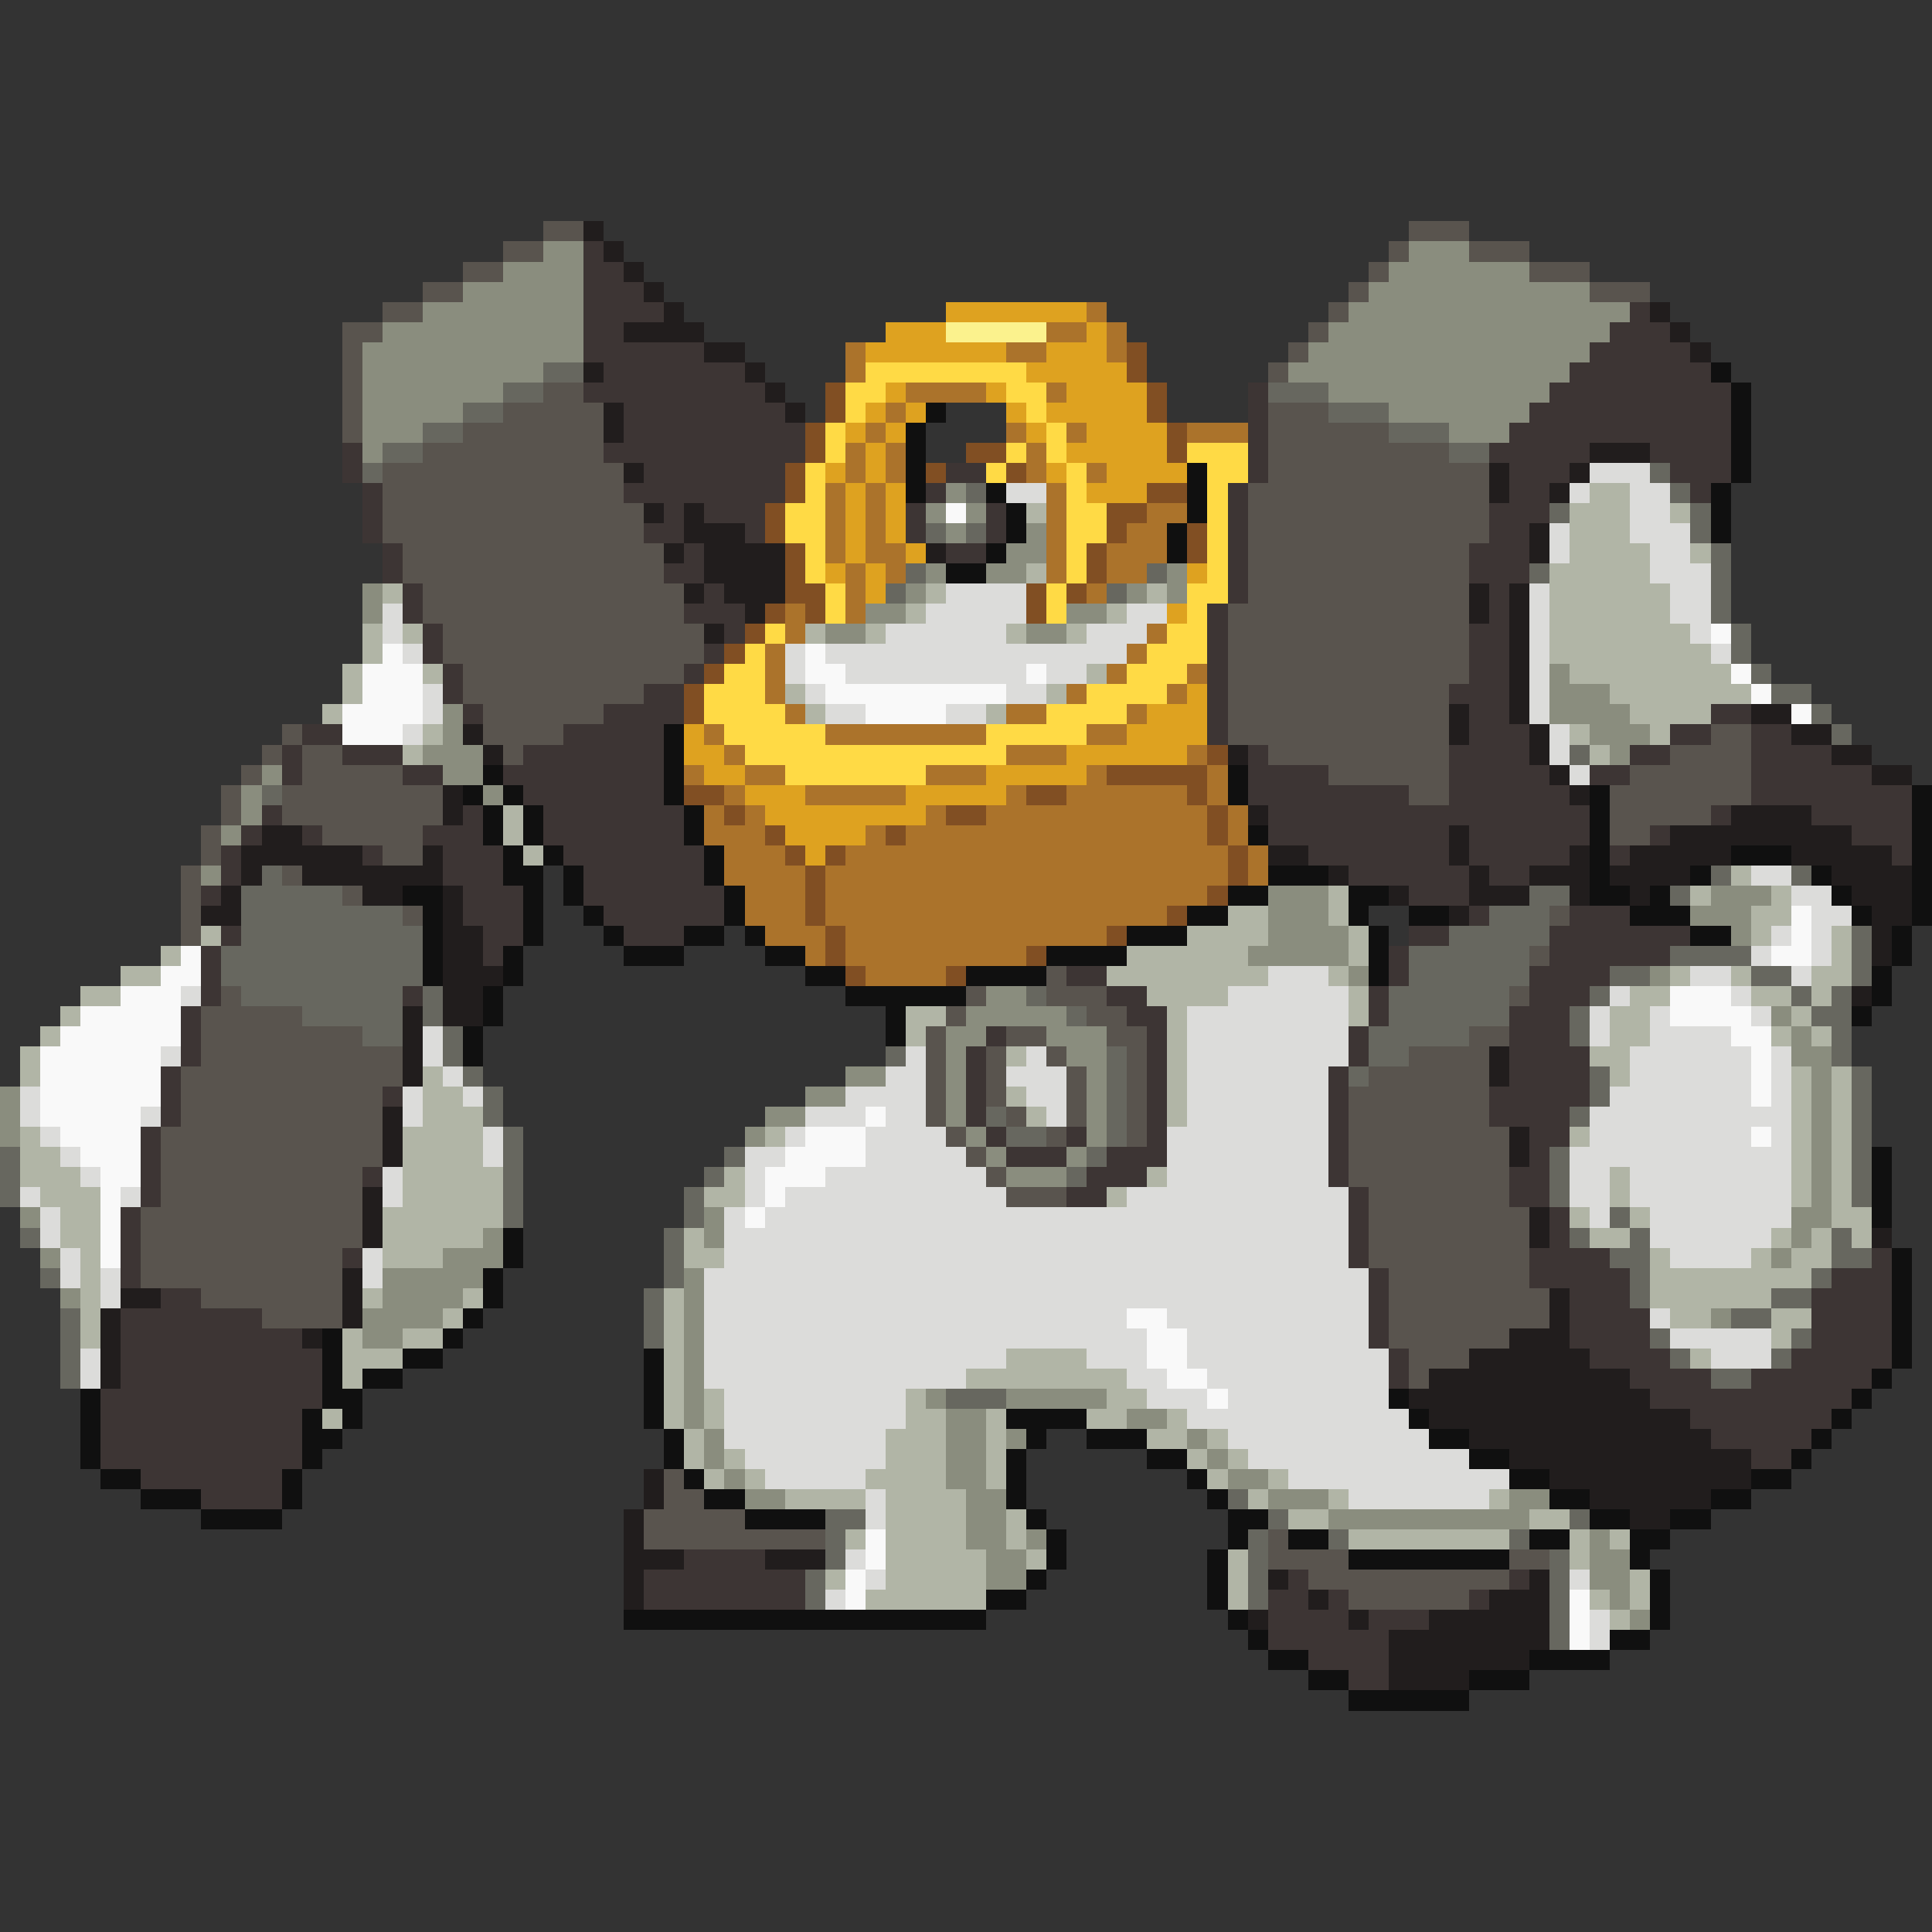 <svg xmlns="http://www.w3.org/2000/svg" viewBox="0 -0.5 96 96" shape-rendering="crispEdges">
<rect x="0" y="-0.5" width="96" height="96" fill="#333333" stroke="none"/>
<path stroke="#59544e" d="M27 11h2M70 11h3M25 12h2M69 12h1M73 12h3M23 13h2M68 13h1M76 13h3M21 14h2M67 14h1M79 14h3M19 15h2M66 15h1M17 16h2M65 16h1M17 17h1M64 17h1M17 18h1M63 18h1M17 19h1M27 19h2M17 20h1M25 20h5M63 20h3M17 21h1M23 21h7M63 21h6M21 22h9M63 22h9M19 23h12M63 23h11M19 24h12M62 24h12M19 25h13M62 25h12M19 26h13M62 26h12M20 27h13M62 27h11M20 28h13M62 28h11M21 29h13M62 29h11M21 30h13M61 30h12M22 31h13M61 31h12M22 32h13M61 32h12M23 33h11M61 33h12M23 34h9M61 34h11M24 35h6M61 35h11M14 36h1M24 36h4M61 36h11M85 36h2M13 37h1M15 37h2M25 37h1M63 37h9M83 37h4M12 38h1M15 38h5M66 38h6M81 38h6M11 39h1M14 39h8M70 39h2M80 39h7M11 40h1M14 40h8M80 40h5M10 41h1M16 41h5M80 41h2M10 42h1M19 42h2M9 43h1M14 43h1M9 44h1M17 44h1M9 45h1M20 45h1M77 45h1M9 46h1M76 47h1M52 48h1M11 49h1M48 49h1M52 49h3M75 49h1M10 50h5M47 50h1M54 50h2M10 51h8M46 51h1M50 51h2M55 51h2M73 51h2M10 52h10M46 52h1M49 52h1M52 52h1M56 52h1M70 52h4M9 53h11M46 53h1M49 53h1M53 53h1M56 53h1M68 53h6M9 54h10M46 54h1M49 54h1M53 54h1M56 54h1M67 54h7M9 55h10M46 55h1M50 55h1M53 55h1M56 55h1M67 55h7M8 56h11M47 56h1M52 56h1M56 56h1M67 56h8M8 57h11M48 57h1M67 57h8M8 58h10M49 58h1M67 58h8M8 59h10M50 59h3M68 59h7M7 60h11M68 60h8M7 61h11M68 61h8M7 62h10M68 62h8M7 63h10M69 63h7M10 64h7M69 64h8M13 65h4M69 65h8M69 66h6M70 67h3M70 68h1M33 73h1M33 74h2M32 75h5M32 76h9M63 76h1M63 77h4M75 77h2M65 78h10M67 79h6" />
<path stroke="#211d1d" d="M29 11h1M30 12h1M31 13h1M32 14h1M33 15h1M82 15h1M31 16h4M83 16h1M35 17h2M84 17h1M29 18h1M37 18h1M38 19h1M30 20h1M39 20h1M30 21h1M79 22h3M31 23h1M74 23h1M78 23h1M74 24h1M77 24h1M32 25h1M34 25h1M34 26h3M76 26h1M33 27h1M35 27h4M46 27h1M76 27h1M35 28h4M34 29h1M36 29h3M73 29h1M75 29h1M37 30h1M73 30h1M75 30h1M35 31h1M75 31h1M75 32h1M75 33h1M75 34h1M72 35h1M75 35h1M87 35h2M23 36h1M72 36h1M76 36h1M89 36h2M24 37h1M61 37h1M76 37h1M91 37h2M77 38h1M93 38h2M22 39h1M78 39h1M22 40h1M62 40h1M86 40h4M13 41h2M72 41h1M83 41h9M12 42h6M21 42h1M63 42h2M72 42h1M78 42h1M81 42h5M89 42h5M12 43h1M15 43h7M66 43h1M73 43h1M76 43h3M80 43h4M91 43h4M11 44h1M18 44h2M22 44h1M69 44h1M73 44h3M78 44h1M81 44h1M92 44h3M10 45h2M22 45h1M72 45h1M93 45h2M22 46h2M93 46h1M22 47h2M93 47h1M22 48h3M22 49h2M92 49h1M20 50h1M22 50h2M20 51h1M20 52h1M74 52h1M20 53h1M74 53h1M19 55h1M19 56h1M75 56h1M19 57h1M75 57h1M18 59h1M18 60h1M76 60h1M18 61h1M76 61h1M93 61h1M17 63h1M6 64h2M17 64h1M77 64h1M5 65h1M17 65h1M77 65h1M5 66h1M15 66h1M75 66h3M5 67h1M73 67h6M5 68h1M71 68h10M70 69h12M71 70h13M73 71h12M75 72h12M32 73h1M77 73h10M32 74h1M79 74h6M31 75h1M81 75h2M31 76h1M31 77h3M38 77h3M31 78h1M63 78h1M76 78h1M31 79h1M65 79h1M74 79h3M62 80h1M67 80h1M71 80h6M69 81h8M69 82h7M69 83h4" />
<path stroke="#8a8d7e" d="M27 12h2M70 12h3M25 13h4M69 13h7M23 14h6M68 14h11M21 15h8M67 15h14M19 16h10M66 16h14M18 17h11M65 17h14M18 18h9M64 18h14M18 19h7M66 19h11M18 20h5M69 20h7M18 21h3M72 21h3M18 22h1M47 24h1M46 25h1M48 25h1M47 26h1M51 26h1M50 27h2M46 28h1M49 28h2M58 28h1M18 29h1M45 29h1M56 29h1M58 29h1M18 30h1M43 30h2M53 30h2M41 31h2M51 31h2M77 33h1M77 34h3M22 35h1M77 35h4M22 36h1M79 36h3M21 37h3M80 37h1M13 38h1M22 38h2M12 39h1M24 39h1M12 40h1M11 41h1M10 43h1M63 44h3M85 44h3M63 45h3M84 45h3M63 46h4M86 46h1M62 47h5M67 48h1M82 48h1M49 49h2M48 50h5M88 50h1M47 51h2M52 51h3M89 51h1M47 52h1M53 52h2M89 52h2M42 53h2M47 53h1M54 53h1M90 53h1M0 54h1M40 54h2M47 54h1M54 54h1M90 54h1M0 55h1M38 55h2M47 55h1M54 55h1M90 55h1M0 56h1M37 56h1M48 56h1M54 56h1M90 56h1M49 57h1M53 57h1M90 57h1M50 58h3M90 58h1M90 59h1M1 60h1M35 60h1M89 60h2M24 61h1M35 61h1M89 61h1M2 62h1M22 62h3M88 62h1M19 63h5M34 63h1M3 64h1M19 64h4M34 64h1M18 65h4M34 65h1M85 65h1M18 66h2M34 66h1M34 67h1M34 68h1M34 69h1M46 69h1M50 69h5M34 70h1M47 70h2M56 70h2M35 71h1M47 71h2M50 71h1M59 71h1M35 72h1M47 72h2M60 72h1M36 73h1M47 73h2M61 73h2M37 74h2M48 74h2M63 74h3M75 74h2M48 75h2M66 75h10M48 76h2M51 76h1M79 76h1M49 77h2M79 77h2M49 78h2M79 78h2M80 79h1M81 80h1" />
<path stroke="#3d3534" d="M29 12h1M29 13h2M29 14h3M29 15h4M81 15h1M29 16h2M80 16h3M29 17h6M79 17h5M30 18h7M78 18h7M29 19h9M62 19h1M77 19h9M31 20h8M62 20h1M76 20h10M31 21h9M62 21h1M75 21h11M17 22h1M30 22h10M62 22h1M74 22h5M82 22h4M17 23h1M32 23h7M47 23h2M62 23h1M75 23h3M83 23h3M18 24h1M31 24h8M46 24h1M61 24h1M75 24h2M84 24h1M18 25h1M33 25h1M35 25h3M45 25h1M49 25h1M61 25h1M74 25h3M18 26h1M32 26h2M37 26h1M45 26h1M49 26h1M61 26h1M74 26h2M19 27h1M34 27h1M47 27h2M61 27h1M73 27h3M19 28h1M33 28h2M61 28h1M73 28h3M20 29h1M35 29h1M61 29h1M74 29h1M20 30h1M34 30h3M60 30h1M74 30h1M21 31h1M36 31h1M60 31h1M73 31h2M21 32h1M35 32h1M60 32h1M73 32h2M22 33h1M34 33h1M60 33h1M73 33h2M22 34h1M32 34h2M60 34h1M72 34h3M23 35h1M30 35h4M60 35h1M73 35h2M85 35h2M15 36h2M28 36h5M60 36h1M73 36h3M83 36h2M87 36h2M14 37h1M17 37h3M26 37h7M62 37h1M72 37h4M81 37h2M87 37h4M14 38h1M20 38h2M25 38h8M62 38h4M72 38h5M79 38h2M87 38h6M26 39h7M62 39h8M72 39h6M87 39h8M13 40h1M23 40h1M27 40h7M63 40h16M85 40h1M90 40h5M12 41h1M15 41h1M21 41h3M27 41h7M63 41h9M73 41h6M82 41h1M92 41h3M11 42h1M18 42h1M22 42h3M28 42h7M65 42h7M73 42h5M80 42h1M94 42h1M11 43h1M22 43h3M29 43h6M67 43h6M74 43h2M10 44h1M23 44h3M29 44h7M70 44h3M23 45h3M30 45h6M73 45h1M78 45h3M11 46h1M24 46h2M31 46h3M70 46h2M77 46h7M10 47h1M24 47h1M69 47h1M77 47h6M10 48h1M53 48h2M69 48h1M76 48h4M10 49h1M20 49h1M55 49h2M68 49h1M76 49h3M9 50h1M56 50h2M68 50h1M75 50h3M9 51h1M49 51h1M57 51h1M67 51h1M75 51h3M9 52h1M48 52h1M57 52h1M67 52h1M75 52h4M8 53h1M48 53h1M57 53h1M66 53h1M75 53h4M8 54h1M19 54h1M48 54h1M57 54h1M66 54h1M74 54h5M8 55h1M48 55h1M57 55h1M66 55h1M74 55h4M7 56h1M49 56h1M53 56h1M57 56h1M66 56h1M76 56h2M7 57h1M50 57h3M55 57h3M66 57h1M76 57h1M7 58h1M18 58h1M54 58h3M66 58h1M75 58h2M7 59h1M53 59h2M67 59h1M75 59h2M6 60h1M67 60h1M77 60h1M6 61h1M67 61h1M77 61h1M6 62h1M17 62h1M67 62h1M76 62h4M93 62h1M6 63h1M68 63h1M76 63h5M91 63h3M8 64h2M68 64h1M78 64h3M90 64h4M6 65h7M68 65h1M78 65h4M90 65h4M6 66h9M68 66h1M78 66h4M90 66h4M6 67h10M69 67h1M79 67h4M89 67h5M6 68h10M69 68h1M81 68h4M87 68h6M5 69h11M82 69h10M5 70h10M84 70h7M5 71h10M85 71h5M5 72h10M87 72h2M7 73h7M10 74h4M34 77h4M32 78h8M64 78h1M75 78h1M32 79h8M63 79h2M66 79h1M73 79h1M63 80h4M68 80h3M63 81h6M65 82h4M67 83h2" />
<path stroke="#dea220" d="M47 15h7M44 16h3M54 16h1M43 17h7M52 17h3M51 18h5M44 19h1M49 19h1M53 19h4M43 20h1M45 20h1M50 20h1M52 20h5M42 21h1M44 21h1M51 21h1M54 21h4M43 22h1M53 22h5M41 23h1M43 23h1M52 23h1M55 23h4M42 24h1M44 24h1M54 24h3M42 25h1M44 25h1M42 26h1M44 26h1M42 27h1M45 27h1M41 28h1M43 28h1M59 28h1M43 29h1M58 30h1M59 34h1M57 35h3M34 36h1M56 36h4M34 37h2M53 37h6M35 38h2M49 38h5M37 39h3M45 39h5M38 40h8M39 41h4M40 42h1" />
<path stroke="#ab732b" d="M54 15h1M52 16h2M55 16h1M42 17h1M50 17h2M55 17h1M42 18h1M45 19h4M52 19h1M44 20h1M43 21h1M50 21h1M53 21h1M59 21h3M42 22h1M44 22h1M51 22h1M42 23h1M44 23h1M51 23h1M54 23h1M41 24h1M43 24h1M52 24h1M41 25h1M43 25h1M52 25h1M57 25h2M41 26h1M43 26h1M52 26h1M56 26h2M41 27h1M43 27h2M52 27h1M55 27h3M42 28h1M44 28h1M52 28h1M55 28h2M42 29h1M54 29h1M39 30h1M42 30h1M39 31h1M57 31h1M38 32h1M56 32h1M38 33h1M55 33h1M59 33h1M38 34h1M53 34h1M58 34h1M39 35h1M50 35h2M56 35h1M35 36h1M41 36h8M54 36h2M36 37h1M50 37h3M59 37h1M34 38h1M37 38h2M46 38h3M54 38h1M60 38h1M36 39h1M40 39h5M50 39h1M53 39h6M60 39h1M35 40h1M37 40h1M46 40h1M49 40h11M61 40h1M35 41h3M43 41h1M45 41h15M61 41h1M36 42h3M42 42h19M62 42h1M36 43h4M41 43h20M62 43h1M37 44h3M41 44h19M37 45h3M41 45h17M38 46h3M42 46h13M40 47h1M42 47h9M43 48h4" />
<path stroke="#fbf28d" d="M47 16h5" />
<path stroke="#814f23" d="M56 17h1M56 18h1M41 19h1M57 19h1M41 20h1M57 20h1M40 21h1M58 21h1M40 22h1M48 22h2M58 22h1M39 23h1M46 23h1M50 23h1M39 24h1M57 24h2M38 25h1M55 25h2M38 26h1M55 26h1M59 26h1M39 27h1M54 27h1M59 27h1M39 28h1M54 28h1M39 29h2M51 29h1M53 29h1M38 30h1M40 30h1M51 30h1M37 31h1M36 32h1M35 33h1M34 34h1M34 35h1M60 37h1M55 38h5M34 39h2M51 39h2M59 39h1M36 40h1M47 40h2M60 40h1M38 41h1M44 41h1M60 41h1M39 42h1M41 42h1M61 42h1M40 43h1M61 43h1M40 44h1M60 44h1M40 45h1M58 45h1M41 46h1M55 46h1M41 47h1M51 47h1M42 48h1M47 48h1" />
<path stroke="#67675f" d="M27 18h2M25 19h2M63 19h3M23 20h2M66 20h3M21 21h2M69 21h3M19 22h2M72 22h2M18 23h1M82 23h1M48 24h1M83 24h1M77 25h1M84 25h1M46 26h1M48 26h1M84 26h1M85 27h1M45 28h1M57 28h1M76 28h1M85 28h1M44 29h1M55 29h1M85 29h1M85 30h1M86 31h1M86 32h1M87 33h1M88 34h2M90 35h1M91 36h1M78 37h1M13 39h1M13 43h1M85 43h1M89 43h1M12 44h5M76 44h2M83 44h1M12 45h8M74 45h3M12 46h9M72 46h5M92 46h1M11 47h10M70 47h6M83 47h4M92 47h1M11 48h10M70 48h6M80 48h2M87 48h2M92 48h1M12 49h8M21 49h1M51 49h1M69 49h6M79 49h1M89 49h1M91 49h1M15 50h5M21 50h1M53 50h1M69 50h6M78 50h1M90 50h2M18 51h2M22 51h1M68 51h5M78 51h1M91 51h1M22 52h1M44 52h1M55 52h1M68 52h2M91 52h1M23 53h1M55 53h1M67 53h1M79 53h1M92 53h1M24 54h1M55 54h1M79 54h1M92 54h1M24 55h1M49 55h1M55 55h1M78 55h1M92 55h1M25 56h1M50 56h2M55 56h1M92 56h1M0 57h1M25 57h1M36 57h1M54 57h1M77 57h1M92 57h1M0 58h1M25 58h1M35 58h1M53 58h1M77 58h1M92 58h1M0 59h1M25 59h1M34 59h1M77 59h1M92 59h1M25 60h1M34 60h1M80 60h1M1 61h1M33 61h1M78 61h1M81 61h1M91 61h1M33 62h1M80 62h2M91 62h2M2 63h1M33 63h1M81 63h1M90 63h1M32 64h1M81 64h1M88 64h2M3 65h1M32 65h1M86 65h2M3 66h1M32 66h1M82 66h1M89 66h1M3 67h1M83 67h1M88 67h1M3 68h1M85 68h2M47 69h3M61 74h1M41 75h2M63 75h1M78 75h1M41 76h1M62 76h1M66 76h1M75 76h1M41 77h1M62 77h1M77 77h1M40 78h1M62 78h1M77 78h1M40 79h1M62 79h1M77 79h1M77 80h1M77 81h1" />
<path stroke="#ffda45" d="M43 18h8M42 19h2M50 19h2M42 20h1M51 20h1M41 21h1M52 21h1M41 22h1M50 22h1M52 22h1M59 22h3M40 23h1M49 23h1M53 23h1M60 23h2M40 24h1M53 24h1M60 24h1M39 25h2M53 25h2M60 25h1M39 26h2M53 26h2M60 26h1M40 27h1M53 27h1M60 27h1M40 28h1M53 28h1M60 28h1M41 29h1M52 29h1M59 29h2M41 30h1M52 30h1M59 30h1M38 31h1M58 31h2M37 32h1M57 32h3M36 33h2M56 33h3M35 34h3M54 34h4M35 35h4M52 35h4M36 36h5M49 36h5M37 37h13M39 38h7" />
<path stroke="#101010" d="M85 18h1M86 19h1M46 20h1M86 20h1M45 21h1M86 21h1M45 22h1M86 22h1M45 23h1M59 23h1M86 23h1M45 24h1M49 24h1M59 24h1M85 24h1M50 25h1M59 25h1M85 25h1M50 26h1M58 26h1M85 26h1M49 27h1M58 27h1M47 28h2M33 36h1M33 37h1M24 38h1M33 38h1M61 38h1M23 39h1M25 39h1M33 39h1M61 39h1M79 39h1M95 39h1M24 40h1M26 40h1M34 40h1M79 40h1M95 40h1M24 41h1M26 41h1M34 41h1M62 41h1M79 41h1M95 41h1M25 42h1M27 42h1M35 42h1M79 42h1M86 42h3M95 42h1M25 43h2M28 43h1M35 43h1M63 43h3M79 43h1M84 43h1M90 43h1M95 43h1M20 44h2M26 44h1M28 44h1M36 44h1M61 44h2M67 44h2M79 44h2M82 44h1M91 44h1M95 44h1M21 45h1M26 45h1M29 45h1M36 45h1M59 45h2M67 45h1M70 45h2M81 45h3M92 45h1M95 45h1M21 46h1M26 46h1M30 46h1M34 46h2M37 46h1M56 46h3M68 46h1M84 46h2M94 46h1M21 47h1M25 47h1M31 47h3M38 47h2M52 47h4M68 47h1M94 47h1M21 48h1M25 48h1M40 48h2M48 48h4M68 48h1M93 48h1M24 49h1M42 49h6M93 49h1M24 50h1M44 50h1M92 50h1M23 51h1M44 51h1M23 52h1M93 57h1M93 58h1M93 59h1M93 60h1M25 61h1M25 62h1M94 62h1M24 63h1M94 63h1M24 64h1M94 64h1M23 65h1M94 65h1M16 66h1M22 66h1M94 66h1M16 67h1M20 67h2M32 67h1M94 67h1M16 68h1M18 68h2M32 68h1M93 68h1M4 69h1M16 69h2M32 69h1M69 69h1M92 69h1M4 70h1M15 70h1M17 70h1M32 70h1M50 70h4M70 70h1M91 70h1M4 71h1M15 71h2M33 71h1M51 71h1M54 71h3M71 71h2M90 71h1M4 72h1M15 72h1M33 72h1M50 72h1M57 72h2M73 72h2M89 72h1M5 73h2M14 73h1M34 73h1M50 73h1M59 73h1M75 73h2M87 73h2M7 74h3M14 74h1M35 74h2M50 74h1M60 74h1M77 74h2M85 74h2M10 75h4M37 75h4M51 75h1M61 75h2M79 75h2M83 75h2M52 76h1M61 76h1M64 76h2M76 76h2M81 76h2M52 77h1M60 77h1M67 77h8M81 77h1M51 78h1M60 78h1M82 78h1M49 79h2M60 79h1M82 79h1M31 80h18M61 80h1M82 80h1M62 81h1M80 81h2M63 82h2M76 82h4M65 83h2M73 83h3M67 84h6" />
<path stroke="#dcdcda" d="M79 23h3M50 24h2M78 24h1M81 24h2M81 25h2M77 26h1M81 26h3M77 27h1M82 27h2M82 28h3M47 29h4M76 29h1M83 29h2M19 30h1M46 30h5M56 30h2M76 30h1M83 30h2M19 31h1M44 31h6M54 31h3M76 31h1M84 31h1M20 32h1M39 32h1M41 32h15M76 32h1M85 32h1M39 33h1M42 33h9M52 33h2M76 33h1M21 34h1M40 34h1M50 34h2M76 34h1M21 35h1M41 35h2M47 35h2M76 35h1M20 36h1M77 36h1M77 37h1M78 38h1M87 43h2M89 44h2M90 45h2M88 46h1M90 46h1M87 47h1M90 47h1M63 48h3M84 48h2M89 48h1M9 49h1M61 49h6M80 49h1M86 49h1M59 50h8M79 50h1M82 50h1M87 50h1M21 51h1M59 51h8M79 51h1M82 51h4M8 52h1M21 52h1M45 52h1M51 52h1M59 52h8M81 52h6M88 52h1M22 53h1M44 53h2M50 53h3M59 53h7M81 53h6M88 53h1M1 54h1M20 54h1M23 54h1M42 54h4M51 54h2M59 54h7M80 54h7M88 54h1M1 55h1M7 55h1M20 55h1M40 55h3M44 55h2M52 55h1M59 55h7M79 55h10M2 56h1M24 56h1M39 56h1M43 56h4M58 56h8M79 56h8M88 56h1M3 57h1M24 57h1M37 57h2M43 57h5M58 57h8M78 57h11M4 58h1M19 58h1M37 58h1M41 58h8M58 58h8M78 58h2M81 58h8M1 59h1M6 59h1M19 59h1M37 59h1M39 59h11M56 59h11M78 59h2M81 59h8M2 60h1M36 60h1M38 60h29M79 60h1M82 60h7M2 61h1M36 61h31M82 61h6M3 62h1M18 62h1M36 62h31M83 62h4M3 63h1M5 63h1M18 63h1M35 63h33M5 64h1M35 64h33M35 65h21M58 65h10M82 65h1M35 66h22M59 66h9M83 66h5M4 67h1M35 67h15M54 67h3M59 67h10M85 67h3M4 68h1M35 68h13M56 68h2M60 68h9M36 69h9M57 69h3M61 69h8M36 70h9M59 70h11M36 71h8M61 71h10M37 72h7M62 72h11M38 73h5M64 73h11M43 74h1M67 74h7M43 75h1M42 77h1M43 78h1M78 78h1M41 79h1M79 80h1M79 81h1" />
<path stroke="#b1b5a6" d="M79 24h2M51 25h1M78 25h3M83 25h1M78 26h3M78 27h4M84 27h1M51 28h1M77 28h5M19 29h1M46 29h1M57 29h1M77 29h6M45 30h1M55 30h1M77 30h6M18 31h1M20 31h1M40 31h1M43 31h1M50 31h1M53 31h1M77 31h7M18 32h1M77 32h8M17 33h1M21 33h1M54 33h1M78 33h8M17 34h1M39 34h1M52 34h1M80 34h7M16 35h1M40 35h1M49 35h1M81 35h4M21 36h1M78 36h1M82 36h1M20 37h1M79 37h1M25 40h1M25 41h1M26 42h1M86 43h1M66 44h1M84 44h1M88 44h1M61 45h2M66 45h1M87 45h2M10 46h1M59 46h4M67 46h1M87 46h1M91 46h1M8 47h1M56 47h6M67 47h1M91 47h1M6 48h2M55 48h8M66 48h1M83 48h1M86 48h1M90 48h2M4 49h2M57 49h4M67 49h1M81 49h2M87 49h2M90 49h1M3 50h1M45 50h2M58 50h1M67 50h1M80 50h2M89 50h1M2 51h1M45 51h1M58 51h1M80 51h2M88 51h1M90 51h1M1 52h1M50 52h1M58 52h1M79 52h2M1 53h1M21 53h1M58 53h1M80 53h1M89 53h1M91 53h1M21 54h2M50 54h1M58 54h1M89 54h1M91 54h1M21 55h3M51 55h1M58 55h1M89 55h1M91 55h1M1 56h1M20 56h4M38 56h1M78 56h1M89 56h1M91 56h1M1 57h2M20 57h4M89 57h1M91 57h1M1 58h3M20 58h5M36 58h1M57 58h1M80 58h1M89 58h1M91 58h1M2 59h3M20 59h5M35 59h2M55 59h1M80 59h1M89 59h1M91 59h1M3 60h2M19 60h6M78 60h1M81 60h1M91 60h2M3 61h2M19 61h5M34 61h1M79 61h2M88 61h1M90 61h1M92 61h1M4 62h1M19 62h3M34 62h2M82 62h1M87 62h1M89 62h2M4 63h1M82 63h8M4 64h1M18 64h1M23 64h1M33 64h1M82 64h6M4 65h1M22 65h1M33 65h1M83 65h2M88 65h2M4 66h1M17 66h1M20 66h2M33 66h1M88 66h1M17 67h3M33 67h1M50 67h4M84 67h1M17 68h1M33 68h1M48 68h8M33 69h1M35 69h1M45 69h1M55 69h2M16 70h1M33 70h1M35 70h1M45 70h2M49 70h1M54 70h2M58 70h1M34 71h1M44 71h3M49 71h1M57 71h2M60 71h1M34 72h1M36 72h1M44 72h3M49 72h1M59 72h1M61 72h1M35 73h1M37 73h1M43 73h4M49 73h1M60 73h1M63 73h1M39 74h4M44 74h4M62 74h1M66 74h1M74 74h1M44 75h4M50 75h1M64 75h2M76 75h2M42 76h1M44 76h4M50 76h1M67 76h8M78 76h1M80 76h1M44 77h5M51 77h1M61 77h1M78 77h1M41 78h1M44 78h5M61 78h1M81 78h1M43 79h6M61 79h1M79 79h1M81 79h1M80 80h1" />
<path stroke="#f9f9f9" d="M47 25h1M85 31h1M19 32h1M40 32h1M18 33h3M40 33h2M51 33h1M86 33h1M18 34h3M41 34h9M87 34h1M17 35h4M43 35h4M89 35h1M17 36h3M89 45h1M89 46h1M9 47h1M88 47h2M8 48h2M6 49h3M83 49h3M4 50h5M83 50h4M3 51h6M86 51h2M2 52h6M87 52h1M2 53h6M87 53h1M2 54h6M87 54h1M2 55h5M43 55h1M3 56h4M40 56h3M87 56h1M4 57h3M39 57h4M5 58h2M38 58h3M5 59h1M38 59h1M5 60h1M37 60h1M5 61h1M5 62h1M56 65h2M57 66h2M57 67h2M58 68h2M60 69h1M43 76h1M43 77h1M42 78h1M42 79h1M78 79h1M78 80h1M78 81h1" />
</svg>